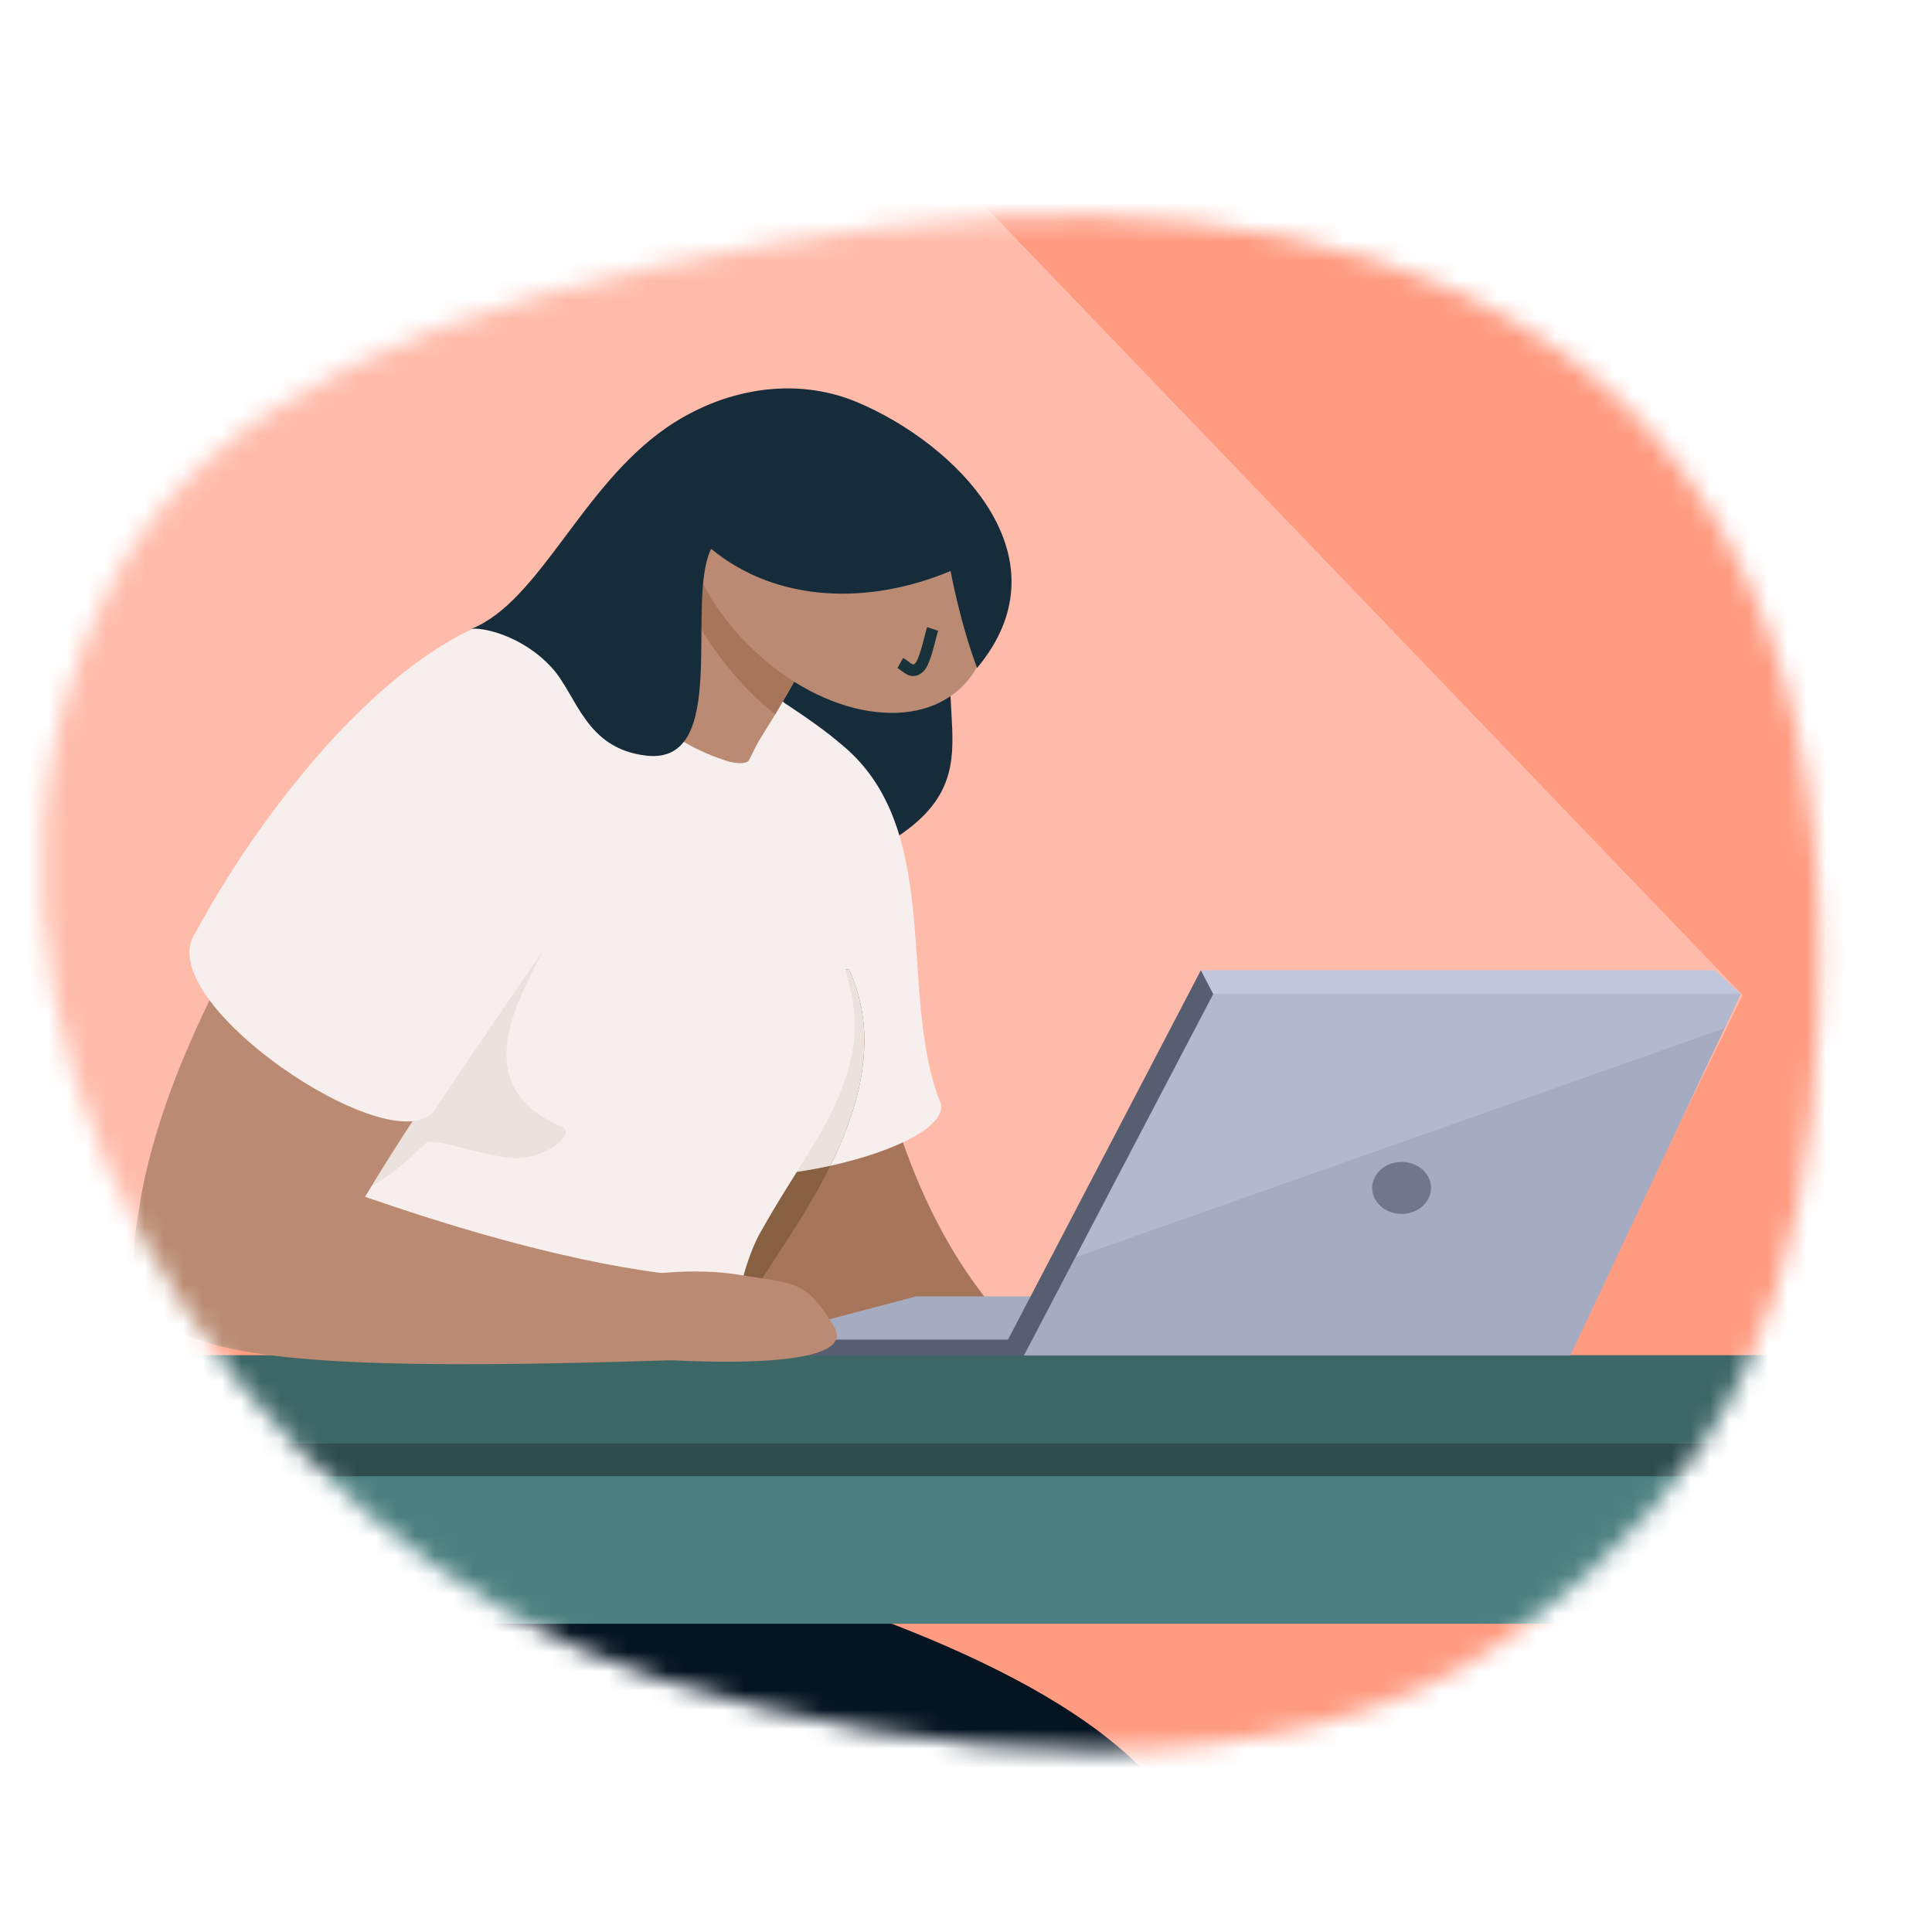 <svg width="100" height="100" viewBox="0 0 100 100" fill="none" xmlns="http://www.w3.org/2000/svg">
<g clip-path="url(#clip0_3044_160241)">
<mask id="mask0_3044_160241" style="mask-type:alpha" maskUnits="userSpaceOnUse" x="2" y="11" width="93" height="80">
<path fill-rule="evenodd" clip-rule="evenodd" d="M39.999 12.595C70.965 7.19 95.693 16.848 94.13 52.741C93.498 67.26 89.833 76.17 78.207 84.687C66.577 93.207 47.683 91.211 33.989 86.853C12.567 80.035 -6.141 52.19 6.071 29.687C10.89 20.806 21.925 15.749 39.999 12.595Z" fill="#C4C4C4"/>
</mask>
<g mask="url(#mask0_3044_160241)">
<path fill-rule="evenodd" clip-rule="evenodd" d="M23.474 93.797C25.171 102 44.943 88.169 51.147 93.797C57.195 99.285 64.554 104.559 72.708 104.111C88.739 103.229 113.887 74.409 116.156 57.661C120.383 26.447 88.251 -1.396 48.355 1.231C29.409 2.479 -21.891 18.714 -13.587 45.501C-8.526 61.828 19.694 75.523 23.474 93.797Z" fill="#FF9B81"/>
<path opacity="0.65" d="M29.249 -11.945L90.2 51.511L81.325 69.562H31.573L-3.809 69.418V73.84H2.524L0.966 87.6L-18.178 69.562C-23.835 56.166 -21.012 24.713 -3.037 8.446C14.937 -7.82 19.529 -12.583 29.249 -11.945Z" fill="#FFCDC0"/>
<path d="M52.017 105.191C40.809 102.191 -14.138 108.419 6.302 73.08C18.98 77.389 54.602 81.989 61.299 94.448C64.416 100.25 60.102 107.354 52.017 105.191Z" fill="#051421"/>
<rect x="0.855" y="74.682" width="98.344" height="9.362" fill="#4C7F7F"/>
<rect x="7.4" y="73.469" width="85.529" height="2.942" fill="#2E4C4D"/>
<path d="M-3.816 122.209L0.869 74.635H8.194L-0.425 122.209H-3.816Z" fill="#09375A"/>
<rect x="-5.749" y="70.143" width="101.565" height="4.571" fill="#3D6666"/>
<path d="M52.71 69.111L36.315 69.111C33.164 64.566 34.824 59.694 32.481 54.694C31.26 52.084 30.021 49.417 29.677 46.553C29.029 41.147 36.364 35.834 41.899 40.817C45.08 50.361 45.137 61.456 52.71 69.111Z" fill="#A7755A"/>
<path d="M53.233 69.487L62.712 67.1L47.422 67.1L38.998 69.325L53.233 69.487Z" fill="#A5ABC1"/>
<path d="M39.014 70.157H53.021V69.338H39.014V70.157Z" fill="#585E71"/>
<path d="M46.066 43.552C52.121 39.853 47.153 36.17 50.406 30.166L40.641 30.597L39.812 35.359L46.066 43.552Z" fill="#162C3B"/>
<path d="M35.731 59.667C36.017 62.426 48.986 59.836 48.718 57.181C46.156 50.972 49.524 41.141 41.629 37.319C33.29 33.903 31.942 46.156 32.925 50.777C33.476 53.37 35.731 59.667 35.731 59.667Z" fill="#F6EFED"/>
<path d="M36.928 66.853C37.633 67.224 37.613 67.314 38.944 67.044C40.458 64.164 46.978 56.725 43.946 50.186C43.946 50.186 36.856 49.215 37.056 53.304C37.169 55.597 36.928 66.853 36.928 66.853Z" fill="#866041"/>
<path d="M42.978 60.342C44.518 57.224 45.521 53.584 43.946 50.187C43.946 50.187 36.856 49.216 37.056 53.304C37.111 54.42 37.082 57.656 37.038 60.686C38.443 61.012 40.77 60.827 42.978 60.342Z" fill="#EBE1DD"/>
<path d="M33.576 32.526C35.205 32.912 42.004 37.053 43.559 38.56C41.636 50.03 45.367 50.288 43.894 55.386C43.058 58.279 41.438 60.098 39.37 63.766C38.112 65.997 37.711 70.089 37.711 70.089L16.535 66.474C20.124 57.118 8.433 29.324 33.576 32.526Z" fill="#F6EFED"/>
<path d="M28.334 48.728C28.334 48.728 21.799 51.502 18.983 54.473C16.28 57.323 17.234 61.241 16.19 64.656C17.218 63.292 18.207 62.258 19.134 61.476C19.546 61.129 20.357 60.85 22.037 59.166C22.359 58.844 24.448 59.679 26.28 59.917C28.134 60.158 29.88 58.666 29.095 58.331C23.741 56.046 27.289 51.078 28.334 48.728Z" fill="#EBE1DD"/>
<path d="M16.899 41.489C11.666 49.264 8.244 56.225 7.226 62.361L17.769 63.889C17.769 63.889 22.095 56.015 28.678 48.024C36.109 39.003 23.919 31.059 16.899 41.489Z" fill="#BA8B72"/>
<path d="M38.248 66.181C28.237 66.181 12.836 59.644 12.836 59.644L7.33 61.901C5.77 69.655 7.33 71.417 37.442 70.312L38.248 66.181Z" fill="#BA8B72"/>
<path d="M10.111 48.287C7.702 51.777 20.233 60.233 22.453 57.521C22.453 57.521 28.643 48.284 30.813 45.401C34.517 40.48 44.465 34.309 31.657 32.146C23.973 28.662 14.497 40.142 10.111 48.287Z" fill="#F6EFED"/>
<path d="M33.012 66.062L33.56 70.335C34.347 70.385 44.654 71.141 43.171 68.666C41.689 66.191 41.071 66.457 38.388 66.002C35.658 65.54 33.012 66.062 33.012 66.062Z" fill="#BA8B72"/>
<path d="M30.81 32.727C30.782 32.931 30.902 33.175 30.983 33.359C32.295 36.347 34.601 38.43 37.641 39.393C37.929 39.483 38.469 39.58 38.72 39.404C38.829 39.327 38.926 38.907 39.477 38.025C41.582 34.669 46.055 27.234 41.158 25.927C40.468 25.742 39.246 26.036 37.958 26.83C35.168 28.549 31.744 31.857 30.81 32.727Z" fill="#BA8B72"/>
<path d="M40.131 36.972C40.802 35.732 42.323 33.251 42.713 31.904C41.693 31.165 36.32 26.763 35.284 28.809C34.45 30.447 37.52 35.001 40.131 36.972Z" fill="#A7755A"/>
<path d="M38.599 33.248C34.968 29.504 34.086 24.47 36.629 22.003C39.172 19.537 44.177 20.572 47.808 24.316C51.439 28.059 52.321 33.093 49.778 35.56C47.236 38.027 42.23 36.992 38.599 33.248Z" fill="#BA8B72"/>
<path d="M48.272 32.553C48.146 32.931 47.884 34.301 47.558 34.568C47.175 34.882 46.968 34.528 46.598 34.317" stroke="#193138" stroke-width="0.6" stroke-miterlimit="10"/>
<path d="M50.573 34.574C55.394 28.809 49.464 22.95 44.342 20.807C41.1 19.455 37.391 20.133 34.481 22.148C30.069 25.205 27.928 31.142 24.39 32.553C24.894 32.454 27.017 32.855 28.574 34.574C29.868 36.003 30.293 38.753 33.457 39.112C37.821 39.607 35.453 31.14 36.81 28.411C40.258 31.237 45.023 31.303 49.203 29.555C49.203 29.555 49.675 32.176 50.573 34.574Z" fill="#162C3B"/>
<path d="M81.282 70.154L90.1 51.444L62.727 51.43L52.98 70.154H81.282Z" fill="#A5ABC1"/>
<path opacity="0.5" d="M89.238 53.232L90.099 51.445H62.785L55.609 65.094L89.238 53.232Z" fill="#C0C6DC"/>
<path d="M51.744 70.162H52.997L62.813 51.42L62.159 50.215L51.744 70.162Z" fill="#585E71"/>
<path d="M90.101 51.445L88.761 50.219L62.159 50.219L62.791 51.445L90.101 51.445Z" fill="#C0C6DC"/>
<ellipse cx="72.547" cy="61.487" rx="1.523" ry="1.345" fill="#71778B"/>
</g>
</g>
<defs>
<clipPath id="clip0_3044_160241">
<rect width="100" height="100" fill="white"/>
</clipPath>
</defs>
</svg>
